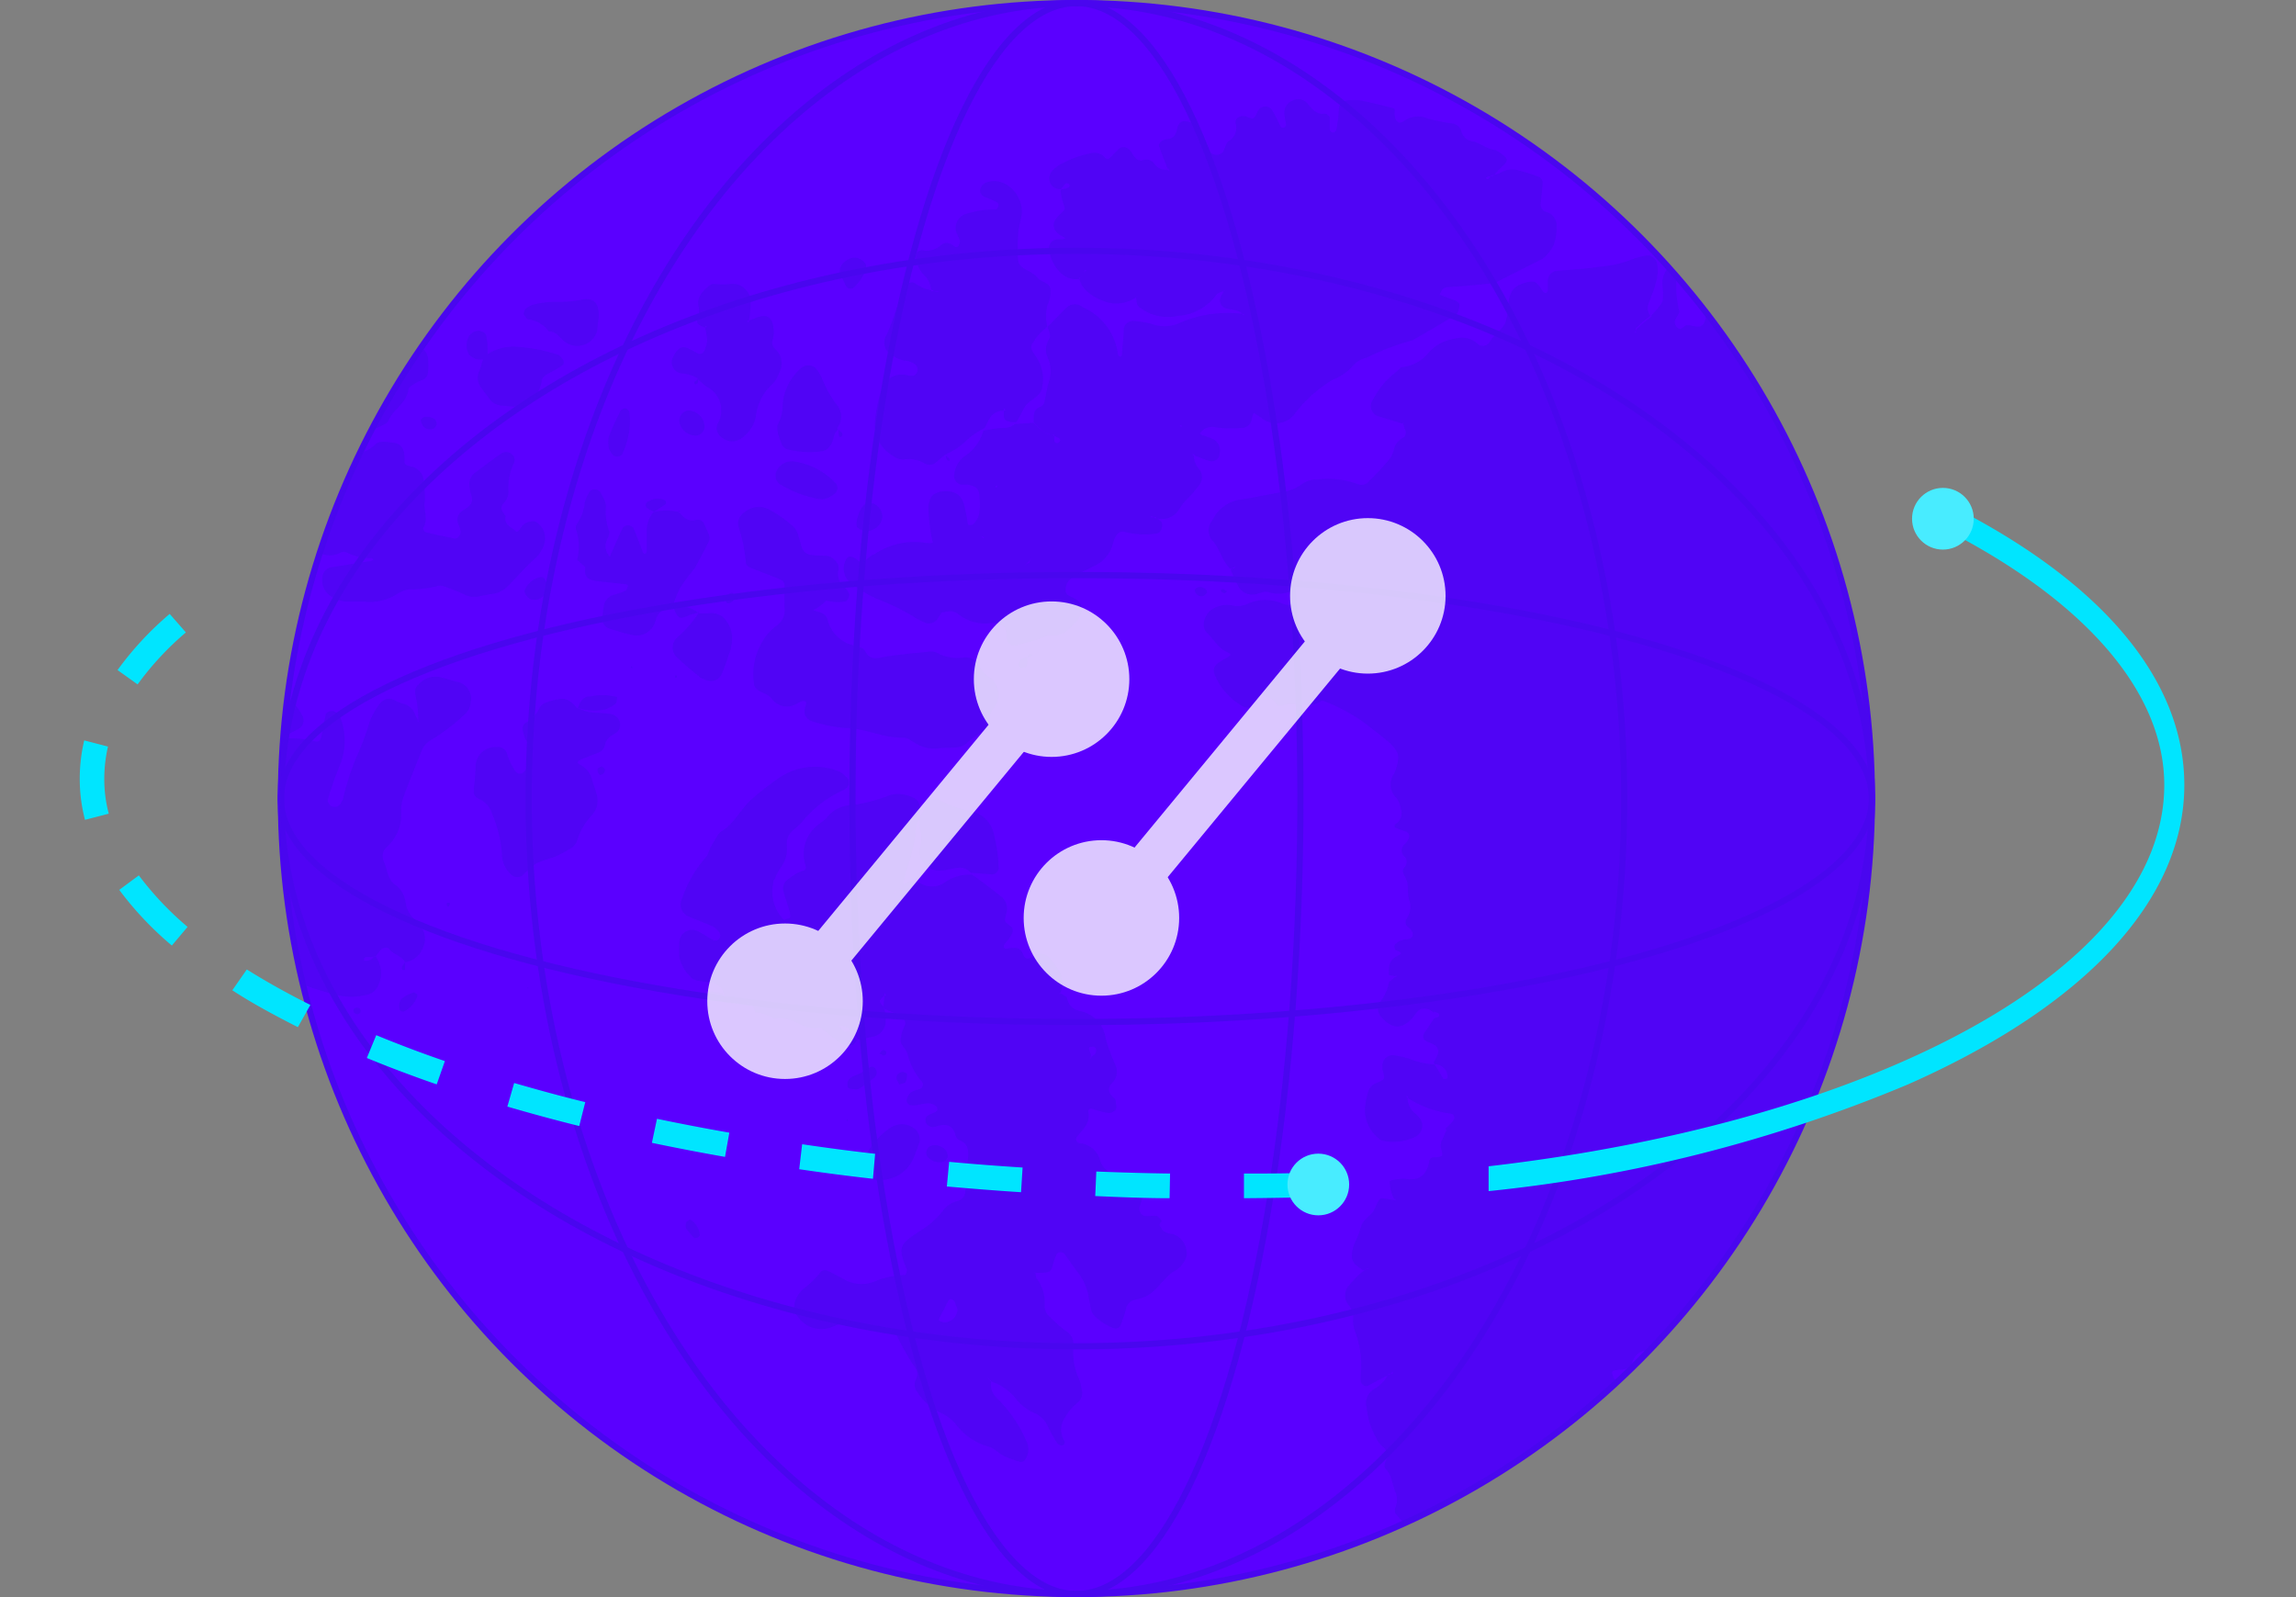 <svg xmlns="http://www.w3.org/2000/svg" viewBox="0 0 148.84 103.54"><rect x="0" y="0" width="148.84" height="103.54" fill="#808080" stroke="none"/><defs><clipPath id="clip-path"><circle cx="69.78" cy="51.77" r="51.57" fill="none"/></clipPath><style>.cls-3{fill:none;stroke:#4906ef;stroke-miterlimit:10;stroke-width:.4px}.cls-6{fill:#4906ef;fill-rule:evenodd}.cls-8{fill:#48ecff}.cls-9{opacity:.78}.cls-10{fill:#fff}</style></defs><g id="Layer_2" data-name="Layer 2"><g id="Layer_1-2" data-name="Layer 1"><circle cx="69.78" cy="51.77" r="51.57" fill="#5a00ff"/><circle class="cls-3" cx="69.78" cy="51.77" r="51.57"/><ellipse class="cls-3" cx="69.78" cy="51.77" rx="35.51" ry="51.57"/><ellipse class="cls-3" cx="69.78" cy="51.77" rx="14.52" ry="51.57"/><ellipse class="cls-3" cx="69.78" cy="51.77" rx="51.57" ry="35.51"/><ellipse class="cls-3" cx="69.78" cy="51.77" rx="51.57" ry="14.49"/><g opacity=".6" clip-path="url(#clip-path)"><path class="cls-6" d="M34.19 64v.07h.08s-.07-.07-.08-.07zm16 2.09h.06-.06zM131.56 75c.07-.06.06-.25.05-.37s-.09-.11-.14-.13c-.78-.26-1.66-.1-2.38-.57a1.89 1.89 0 00-1.76-.09.82.82 0 01-.4 0 .35.35 0 01-.13-.14c-.09-.14-.09-.29 0-.34.32-.13.65-.2 1-.33a.89.89 0 00.57-1c0-.4-.12-.8-.18-1.2 0-.14.27-.42.42-.38s.28.1.31.2a9 9 0 001 2.23 1.41 1.41 0 001.37.73 4.47 4.47 0 01.82 0c.73 0 .85-.06.88-.73s0-1.23.07-1.84-.57-1.1-.36-1.76c0-.13-.16-.34-.25-.52a4.49 4.49 0 00-1.6-1.83 6.28 6.28 0 01-.79-.66 1.07 1.07 0 01-.33-.49 11.1 11.1 0 01-.25-1.4.45.45 0 01.21-.32h.33a1.45 1.45 0 01.17.57 1.84 1.84 0 00.93 1.71c.4.25.69.66 1.19.77.19 0 .48 0 .49-.23a1.52 1.52 0 01.29-.94c-.12-.36.08-.62.25-.91a.6.6 0 00-.14-.74c-.45-.32-.92-.6-1.34-.94-.11-.09-.13-.29-.17-.47h-.07l-.06-.07a2.42 2.42 0 01-1.18-.52v-.13a.32.32 0 01.17-.09c.13 0 .31 0 .39.06a7.68 7.68 0 01.6.68h.11v.08c.16.08.33.15.48.24a1.16 1.16 0 001.35 0 3.23 3.23 0 011.52-.53.78.78 0 00.44-.38 3.52 3.52 0 00.24-.78.52.52 0 00-.33-.65 4.75 4.75 0 01-1.49-.66s-.06-.13 0-.19a.2.2 0 01.32-.13c.63.34 1.25.56 1.88 0 .12-.11.39-.07.6-.08a1 1 0 00.55-1.59 1.45 1.45 0 01-.59-1 .78.78 0 00-.34-.47c-.12-.1-.23-.17-.17-.33s.19-.17.35-.15a1.27 1.27 0 00.58 0 .74.74 0 00.4-.67c.06-.48.09-1 .11-1.43a1.07 1.07 0 00-.38-.92c-.42-.33-.11-.52.1-.76a.4.4 0 00-.09-.54c-.32-.24-.8-.13-1.05-.5l-.35-.07a.56.56 0 01-.41-.58.71.71 0 01.31-.6l.45.45v-.09l-.43-.44h-.06c.33-.34.66-.68 1-1a.81.81 0 01.77 0 1.08 1.08 0 01.18.11c.39.45.94.78.83 1.54a3.81 3.81 0 00.28 1.78h.15a1.83 1.83 0 00.12-.59 3 3 0 01.43-2.15 3.11 3.11 0 00.41-1.78.94.94 0 00-.57-.78c-.27-.07-.55-.06-.81-.15a1.73 1.73 0 01-.49-.34s-.08-.14-.06-.18.14-.23.23-.25c.79-.15.85-.24.53-.81a2.21 2.21 0 00-.63-.79 3.88 3.88 0 01-.55-.59s0-.12.05-.16.13-.11.17-.09c.58.27.9 0 1.07-.54a8.46 8.46 0 00.64-2.15 7.51 7.51 0 011.93-4.85c.35-.42.66-.87 1-1.31a.69.69 0 00.05-.58c-.1-.51-.09-.56.37-.63a1.82 1.82 0 001.27-.94.64.64 0 00-.22-.72 3 3 0 00-.58-.19c-.26-.05-.54-.06-.8-.09-.05 0-.12-.11-.11-.13s.13-.25.23-.3a1.23 1.23 0 011 .09 1.71 1.71 0 001.57-.15c.18-.1.37-.17.55-.28a.47.47 0 00.2-.53c0-.14-.07-.27-.08-.4s.12-.44.35-.41a1.29 1.29 0 001.29-.42 3.15 3.15 0 01.61-.54c1-.74 1.05-1.2.21-2.18-.08-.11-.17-.21-.26-.32a4 4 0 00-3.1-1.36 7.84 7.84 0 00-2 .42c-.1 0-.19.18-.25.3s-.11.4-.18.58-.34.34-.69.28a1.29 1.29 0 01-.71-.35.3.3 0 00-.5.08 4.91 4.91 0 01-2.92 2.1 5.52 5.52 0 00-1.82.77.19.19 0 010 .08l-.43.39-.43.4-.11.07.08-.09.41-.43.44-.38a1.09 1.09 0 01.13-.5 3.82 3.82 0 011.58-1.25 2.45 2.45 0 001.52-1.57c.07-.2.16-.38.24-.57.64-1.59-.14-1.93-1.37-1.81a.71.71 0 00-.2 0c-.11.07-.26.14-.3.25-.14.31-.22.65-.35 1a1 1 0 01-.95.65h-.21a4.55 4.55 0 00-2.2-.06s-.11-.09-.11-.14a.21.21 0 01.06-.18c.38-.14.78-.26 1.15-.41a1.19 1.19 0 00.66-.74.6.6 0 00-.31-.68l-1.4-.32a6.63 6.63 0 00-4.78.45c-.26.1-.5.24-.75.34s-.78.27-1.17.37c-.06 0-.18-.15-.25-.24s0-.14.06-.17a3.81 3.81 0 01.7-.4c.7-.28 1.44-.48 2.11-.8a5 5 0 013.79-.29 7 7 0 002.64.19c.82-.08 1.62-.26 2.44-.31a4.47 4.47 0 002.35-1.16.93.93 0 00.07-1.29c-.49-.38-1-.76-1.48-1.1a2.52 2.52 0 00-2.69-.38.77.77 0 01-.4 0 .19.19 0 01-.15-.11s0-.12.08-.14a5.55 5.55 0 00.56-.24 1 1 0 00.37-1.49c-.13-.22-.48-.44-.67-.37a5.05 5.05 0 01-3.8-.12 2.72 2.72 0 00-1.21-.11 8.34 8.34 0 00-1.41.26 4.56 4.56 0 01-2 .15 1.88 1.88 0 00-1.37.3 1.59 1.59 0 01-.59.12.25.25 0 01-.17-.1v-.15a2.14 2.14 0 01.71-.35 9.61 9.61 0 001.63-.13 13.07 13.07 0 013-.4 5.74 5.74 0 012.43.21 2.5 2.5 0 002.13-.44.39.39 0 00.08-.36 2.89 2.89 0 00-1.93-1.43c-1.46-.35-2.86-.9-4.29-1.35a16.57 16.57 0 00-2-.37c-.77-.15-1.47.3-2.22.22a3.79 3.79 0 00-1.25 1.33.43.43 0 01-.09.1v.06l.06-.05-.06.39.07.13-.12-.08v-.05a1.76 1.76 0 01-1.24-.51.2.2 0 00-.34.08.34.34 0 000 .19 4.18 4.18 0 00.16.58c.05.16 0 .29-.09.34a.58.58 0 01-.38.06 5.53 5.53 0 01-1.61-.85.92.92 0 00-1.14 0 1.82 1.82 0 01-1.12.44.38.38 0 00-.39.38c0 .48 0 .95-.08 1.43a.76.76 0 01-.39.66 6.13 6.13 0 00-.57.57.43.43 0 01-.36.08 3.17 3.17 0 00-1.33-.47c-.14 0-.44.21-.45.36a2.44 2.44 0 000 .6c.12.74.24 1.49.42 2.21a13.08 13.08 0 00.7 2.77c.08.18-.1.37-.34.36s-.69.06-.8-.42a1 1 0 00-.67-.71c-.13-.05 0-.1.1-.22.34-.29.38-.61.08-.81a1.63 1.63 0 01-.77-.88 16.46 16.46 0 00-.8-1.89 1.72 1.72 0 00-.86-.84.6.6 0 00-.86.25l-.15.38a6.23 6.23 0 00-.21 2.43 1.81 1.81 0 01-.2 1c-.2.33-.61.15-.94.11a.4.4 0 00-.19 0c-.12.06-.22.16-.34.22s-.31-.09-.38-.29c-.13-.39.38-.62.25-.93a6.64 6.64 0 01-.16-2 2.36 2.36 0 00-.18-.57c0-.06-.1-.14-.13-.13s-.28.05-.35.14a1.43 1.43 0 00-.24 1 4.15 4.15 0 010 1 3.27 3.27 0 01-.62.79l-.11.14v.07l-.46.35-.49.45s0 .06-.06.09a1.36 1.36 0 010 .2c-.09-.1 0-.15 0-.2v-.13l.49-.46.45-.35a.89.89 0 01-.14-.71c.15-.45.36-.89.48-1.35a2.73 2.73 0 00.08-1.42c-.06-.21-.4-.49-.61-.44a4 4 0 00-1 .26 7 7 0 01-2 .46c-.95.15-1.89.19-2.84.28a.65.65 0 00-.61.68v.61s-.07.12-.11.14a.21.21 0 01-.18-.07c-.17-.2-.29-.48-.51-.61s-.66 0-1 .14a1.11 1.11 0 00-.66.74q-.08.3-.12.6a4.12 4.12 0 01-.19 1.19 4.5 4.5 0 01-.8.9 4.15 4.15 0 00-.24.34.5.5 0 01-.72.09 1.49 1.49 0 00-1.49-.35 2.7 2.7 0 00-1.74.94 2.54 2.54 0 01-1.77.91 1.85 1.85 0 01-.38.36A5.3 5.3 0 0089 25.92a.69.69 0 00.4 1.08l1.51.46.07-.08v.12a2.3 2.3 0 00.1.35.4.4 0 01-.13.53 1.14 1.14 0 00-.59.77 1.67 1.67 0 01-.37.71c-.39.47-.81.91-1.25 1.35a.62.62 0 01-.74.17 5.53 5.53 0 00-2.61-.29 1.65 1.65 0 00-1 .3 2.83 2.83 0 01-1.31.52c-.94.15-1.87.37-2.81.5a2.39 2.39 0 00-1.68 1.33 1 1 0 000 1.3c.5.53.62 1.31 1.15 1.82a.22.22 0 01.14 0l.18-.14c0 .14-.09.14-.18.14l-.1.07a11.21 11.21 0 00.49 1.07 1 1 0 001 .54c.33 0 .63-.28 1-.14a2.08 2.08 0 001.21 0 .58.58 0 01.37.13.45.45 0 01.17.33.42.42 0 01-.22.31 1 1 0 01-.59 0 2.72 2.72 0 00-2.38 0 1.56 1.56 0 01-1 .07 1.83 1.83 0 00-1.19.22c-.55.3-.82 1.17-.4 1.56s.72 1 1.32 1.26c.27.12.25.18 0 .35a4.73 4.73 0 00-.69.43.61.61 0 00-.18.54 4.18 4.18 0 001.64 2.05c.52.35.75.3 1.11-.28.22-.36.25-.36.62-.22a1.12 1.12 0 01.66.44.42.42 0 00.34.16c.83-.38 1.77.28 2.57-.3a.27.27 0 01.2 0 12.19 12.19 0 012.35 1.22c.61.44 1.2.91 1.78 1.38a2.9 2.9 0 01.55.61.87.87 0 01.12.57 2.5 2.5 0 01-.3 1 1.18 1.18 0 00.19 1.49 1.82 1.82 0 01.3.75.81.81 0 01-.29.91c-.16.11-.19.23 0 .31a5.49 5.49 0 00.57.2.34.34 0 01.22.48 2 2 0 01-.23.34.53.53 0 000 .86.47.47 0 01.09.38c0 .19-.26.37-.24.54s.24.48.29.73c.08.4 0 .83.15 1.22a1.36 1.36 0 01-.22 1.16.43.43 0 000 .36c.06.12.21.18.29.29.26.34.16.6-.27.65a1.08 1.08 0 00-.72.31c-.12.12-.07.24 0 .36s.68.13.1.42-.52.74-.53 1.22l.41.08.08-.07v.11h-.08l-.41.35v.06a2.91 2.91 0 01-.6 1.26.78.78 0 00.1.92c.69.79 1.34.83 2 .1.13-.14.24-.32.37-.46a.66.66 0 01.74-.11 1.21 1.21 0 01.28.18H93l-.06-.06c.12.06.32.09.34.17.06.24-.19.21-.32.29l-.63.94a.34.34 0 00.1.51c.17.1.36.15.53.25a.5.5 0 01.22.68 5.21 5.21 0 01-.24.47L93 69a.82.82 0 01.84.79s0 .13-.1.15-.15 0-.17 0L93 69h-.08a4.93 4.93 0 01-1.56-.36 6.64 6.64 0 00-1-.23.67.67 0 00-.74.74v.19c0 .06.16.44.09.58s-.32.22-.5.3a.84.84 0 00-.52.58 4.51 4.51 0 00-.21 1.19 2.39 2.39 0 001 1.89.41.41 0 00.19.08 3.27 3.27 0 002.15-.3.82.82 0 00.29-1.06 1.72 1.72 0 00-.41-.44 1.34 1.34 0 01-.45-1h-.06v-.14l.08.09v.08a6.69 6.69 0 002.74 1 .28.28 0 01.21.45c-.15.18-.33.35-.5.52v.08h.06c-.11.24-.21.5-.33.74a.78.78 0 000 .58c.1.39.08.4-.3.46-.21 0-.46 0-.5.27-.17.88-.61 1.29-1.56 1.13a2.92 2.92 0 00-1 .14 2.58 2.58 0 00.28 1.16h.07l.05.08h-.1l-.52-.08c-.41-.06-.41-.06-.6.3a3.26 3.26 0 01-.26.53c-.25.31-.63.55-.76.9a5.53 5.53 0 01-.41 1.09 1.83 1.83 0 00-.19.78.75.75 0 00.27.71c.14.12.29.22.43.32h.15a.8.8 0 01.13-.13h.13l-.26.09-.11.11h-.05a9.62 9.62 0 00-.84.85 1 1 0 00-.1 1.31 1.23 1.23 0 01.32.92 1.7 1.7 0 00.12.8 6.21 6.21 0 01.37 2.8 2.93 2.93 0 000 .41c0 .2.25.4.42.35l1.37-.72v-.07h.14l.16-.14c0 .17-.08.15-.16.14l-.1.08h-.08a2.19 2.19 0 01-.9.91 1.06 1.06 0 00-.46 1.21 4.64 4.64 0 00.65 2v.05a2.13 2.13 0 00.37.47.65.65 0 01.23.88c-.08.19-.17.42 0 .58.4.42.4 1 .61 1.48a1.28 1.28 0 010 1 .55.55 0 000 .38c.25.32.53.61.8.91a.92.92 0 01.89 1.1.46.46 0 00.33.13 11.9 11.9 0 001.19-.23c.2-.05.39-.14.58-.2.39-.1.74 0 .77.39a1.76 1.76 0 00.64 1.42c.15.12.18.37.32.51s.34.34.48.32c.5-.07.91.24 1.39.26a1.07 1.07 0 00.84-.47c.45-.75.44-1.67.93-2.4a2.86 2.86 0 01.73-1.65 2.77 2.77 0 00.6-1.27 11.48 11.48 0 01.31-1.15v-.08l-.25-.1s-.1-.09-.09-.12.15-.16.23 0a1.89 1.89 0 01.11.25h.09a1.58 1.58 0 00.84-.79 3.7 3.7 0 011.32-1.76 1.65 1.65 0 00.52-2c-.14-.34 0-.5.27-.66s.24-.14.35-.22a.54.54 0 00.17-.55 3.14 3.14 0 00-.18-.37c-.22-.49-.22-.52.35-.58.38 0 .7-.14.82-.48.2-.52.53-.82 1.07-.73.76.12 1.47-.37 2.23-.14.24.06.37-.12.53-.24s.31-.34.48-.35a4.32 4.32 0 002.76-1.18c.08-.08.26-.06.39-.11a2.38 2.38 0 001.41-1.11c.38-.85 1.16-1.35 1.6-2.11s1.48-1 2-1.74c.45-.24.94 0 1.4-.09a7.75 7.75 0 00.77-.26 1.4 1.4 0 01.58-.12 1.69 1.69 0 001.19-.14 7.21 7.21 0 012.14-.67 7.2 7.2 0 003.38-1.38c1.15-1.1 2.54-1.95 3.82-2.95zm9.29-41.37s.11 0 .16-.05a.52.52 0 01.16.12c.07.14 0 .22-.19.2a.2.2 0 01-.15-.1.21.21 0 01.02-.21zm-1.47.6a.7.7 0 01.29-.21s.12.06.17.1.15.24 0 .35a2.26 2.26 0 01-.31.23c-.14-.02-.27-.28-.15-.51zm-30.77 52.29l-.13-.1a.37.37 0 01.16-.07s.08.06.13.09zm10.58-70.15s-.11-.2.06-.05l.16.15a.74.74 0 00-.22-.1zm.68.76c-.17-.06-.16-.18-.16-.31a.41.41 0 00-.12-.19l.16.15v.08a1.12 1.12 0 01.2.17l-.08.1zm5.34 54.74v-.12h.1zm.64-3.37l-.08-.07h.11v.13zM65.81 27.45h.07-.06a.1.1 0 010 .05zm2.09-6.22h-.06z"/><path class="cls-6" d="M68 22a1.23 1.23 0 00-.09 1.16 2.16 2.16 0 01.09 1.56c-.14.45-.19.93-.31 1.39a.46.46 0 01-.26.27c-.5.19-.41.61-.42 1l.48.48.14.12.5.21a.74.74 0 00.21 0 .22.22 0 010 .08 1.36 1.36 0 01.3.13.17.17 0 01.09.14.22.22 0 01-.1.15.17.17 0 01-.28-.12 1.51 1.51 0 010-.3l-.15-.07a1 1 0 01-.5-.21l-.19-.08-.51-.5-1.21.08a1.12 1.12 0 01-.66.25c-.46 0-.92.11-1.38.17a2.91 2.91 0 01-1.25 1.69 1.72 1.72 0 00-.65 1.21.6.6 0 00.43.61h.4c.63.08.82.29.82.88a4.17 4.17 0 010 .79 1.3 1.3 0 01-.41.89.3.3 0 01-.18.06c-.06 0-.16 0-.17-.06a11 11 0 00-.28-1.39A1.15 1.15 0 0062 32a1.54 1.54 0 00-1.37 0 .63.63 0 00-.29.27 1.67 1.67 0 00-.16.58 12.38 12.38 0 00.29 2.34h.05a1.73 1.73 0 01-.55 0 4.63 4.63 0 00-3.3.75c-.06 0-.13.05-.19.09s-.32.25-.47.39-.33-.05-.47-.15c-.32-.24-.58-.25-.69 0a1.2 1.2 0 00.1 1.33 7.14 7.14 0 002.06 1.29 13.69 13.69 0 012.36 1.18 5.68 5.68 0 00.55.28.68.68 0 00.89-.29 3.06 3.06 0 01.21-.29l-.05-.06h.1c.32-.06.63-.18 1 .06a2.78 2.78 0 002.26.61 1.23 1.23 0 01.4.08c.36.07.5.26.54.71v.21a.49.49 0 00.54.46c.46-.11.92-.24 1.37-.36s.59-.33 1-.29c.79.08 1.2-.5 1.68-1a.64.64 0 00.1-.18c.32-.58.18-1-.45-1.29-.18-.09-.38-.13-.42-.37a.89.89 0 01.24-.75 2 2 0 01.49-.35c.41-.22.85-.42 1.27-.64a2.12 2.12 0 001-1.19l.12-.39a1.08 1.08 0 01.08-.19c.14-.29.37-.46.65-.35a5 5 0 002 .1c.3 0 .48-.42.35-.77L75 33.6h-.1s-.06 0-.09-.07h-.24c.12-.13.18 0 .24 0h.14v.06a1.3 1.3 0 001.5-.59 3.5 3.5 0 01.62-.76 6.6 6.6 0 00.64-.76.83.83 0 000-1.1 1.22 1.22 0 01-.31-.84l-.12-.08h.16v.07c.3.11.6.24.91.34a.52.52 0 00.71-.48.8.8 0 00-.36-.88 4 4 0 00-.75-.29l-.18-.11a1.48 1.48 0 01.28-.28 1.09 1.09 0 01.56-.16 6.61 6.61 0 001.83.07.67.67 0 00.71-.58c0-.13.08-.26.12-.39l.3.18.33.24a1.5 1.5 0 002.1-.46 8.9 8.9 0 012.39-2.11 3.44 3.44 0 001.32-.91 1.53 1.53 0 01.86-.51 16.36 16.36 0 013-1.14c.93-.54 1.88-1.08 2.8-1.65.14-.09.19-.34.24-.53s-.08-.35-.52-.49c-.25-.08-.5-.18-.74-.28l-.06.1.06-.15c.1-.22.16-.43.52-.45 1-.05 2-.16 3-.25l2.9-1.47a1.36 1.36 0 00.35-.21 2.85 2.85 0 00.6-.8 3.66 3.66 0 00.19-1.19.93.93 0 00-.64-.94.51.51 0 01-.4-.59 13.3 13.3 0 00.13-1.36.42.42 0 00-.21-.32 10.59 10.59 0 00-1.35-.43 1.47 1.47 0 00-1.16.14 1.26 1.26 0 01-.44.14l-.08.09h-.12l-.17.19s-.09 0-.14-.05.19-.14.31-.14l.06-.07h.14c.2-.21.4-.44.62-.64s.34-.38 0-.64l-.33-.24c-.06 0-.12-.1-.18-.1-.55-.05-1-.47-1.49-.57a.84.84 0 01-.72-.62.71.71 0 00-.64-.54 11.65 11.65 0 01-1.58-.33 1.54 1.54 0 00-1.52.19c-.34.22-.57 0-.6-.49 0-.14.06-.32-.07-.35-.72-.19-1.45-.37-2.19-.52a3.66 3.66 0 00-.81 0 .66.66 0 00-.54.53c0 .48-.1 1-.16 1.42 0 0-.08.1-.13.12a.22.22 0 01-.3-.17v-.81c0-.04-.22-.24-.31-.22-.59.08-.84-.33-1.16-.69a.77.77 0 00-.94-.16.83.83 0 00-.53.8c0 .27.09.54.11.8 0 0-.07.13-.12.15s-.17 0-.19 0c-.19-.35-.35-.73-.56-1.07a.54.54 0 00-1 .1c-.23.42-.23.43-.53.33l-.19-.08c-.4-.1-.76.12-.67.47a1 1 0 01-.46 1.13c-.19.14-.23.48-.37.71a.58.58 0 01-.89-.06 15.48 15.48 0 00-.79-1.64c-.12-.18-.47-.24-.73-.3s-.51.15-.56.48-.21.63-.61.68a.72.72 0 00-.39.12c-.09.07-.21.24-.18.32.17.5.38 1 .57 1.48h.07v.16l-.1-.1a.88.88 0 01-.82-.35.61.61 0 00-.71-.28.47.47 0 01-.54-.13c-.13-.15-.22-.34-.35-.5s-.47-.31-.7-.1-.38.38-.57.57-.24.1-.36 0a.91.91 0 00-.93-.27 6.81 6.81 0 00-2.09.8 2.49 2.49 0 00-.45.41.72.72 0 00.17 1 1 1 0 00.35.11h.11c.09-.12.19-.25.29-.36a.17.17 0 01.17 0 .14.14 0 010 .27 1.5 1.5 0 01-.43.1l-.06.07a4.6 4.6 0 00.14.74c.16.48.18.47 0 .65a4.26 4.26 0 00-.42.43c-.31.4-.17.85.33 1.12l.28.16a.67.67 0 01-.18.07h-.4a.6.6 0 00-.48.75 2.55 2.55 0 00.72 1.41 1.4 1.4 0 001.25.41v-.05s.08-.05.13-.07-.12.04-.18.04a2.16 2.16 0 00.31.67 3.19 3.19 0 001.91 1 2.4 2.4 0 001.48-.38.64.64 0 000-.07c.06 0 .15-.08 0 .05.06.23 0 .5.24.66a3 3 0 002.47.55 3.34 3.34 0 002.41-1.25.8.8 0 01.59-.35v-.07l.05.05h-.08c0 .09-.08.19-.13.28s-.06.11-.08.17a.53.53 0 00.26.64c.38.17.86.07 1.18.41h.09v.1l-.08-.06v-.05a7.8 7.8 0 00-4.1.59 2.38 2.38 0 01-1.8.06 8 8 0 00-1.21-.2.67.67 0 00-.6.46c0 .54-.08 1.08-.11 1.63 0 .18-.08.27-.18.21a.25.25 0 01-.1-.16 3.82 3.82 0 00-2.22-3l-.17-.11a.79.79 0 00-.94.12c-.42.41-.82.83-1.22 1.25.09.27.25.53.09.8zm-4.3 12.87l-.08-.11.13.06.06.07zm.94-3.31l-.1.05v-.09l.1-.06zm2.15 4.74l-.06.17-.15.08-.15.09.26-.22.1-.12.06-.18a.58.58 0 01-.05.16zm25.33-16.55a.83.83 0 01.15 0v.09h-.15s-.02-.09 0-.09zm-21.73-2.19a1.48 1.48 0 00-.13.08 1.48 1.48 0 00.08-.13h.09zm6.21 10v.12l-.14-.09zM50.78 66c.8.09 1.43.81 2.31.63.06 0 .13 0 .19.08l.33.23a9.78 9.78 0 001 .75.76.76 0 00.57.08c.15 0 .26-.2.38-.33l-.41-.5v-.05c-.3 0-.57 0-.68-.34h-.08l-.08-.09h.13v.05a.66.66 0 01.68.34h.07l.41.5v.05c.31-.06.64-.11 1-.19a1.05 1.05 0 00.81-1.16 5.35 5.35 0 00-.08-.7h-.06v-.09c-.32-.34-.32-.37.06-.72v-.05c0-.14 0-.16.09 0s-.06 0-.09.09l-.06.72v.07c.41.18.83.35 1.23.55.09 0 .13.21.17.33s0 .13 0 .2a2.58 2.58 0 00-.29 1c0 .3.37.56.45.87a4.2 4.2 0 00.92 1.79.3.3 0 01-.13.49 2.41 2.41 0 00-.57.22 1 1 0 00-.28.5.36.36 0 00.19.31c.54.14 1.07-.28 1.61 0a.61.61 0 01.15.13.22.22 0 01-.08.33 5.36 5.36 0 00-.54.26.42.42 0 000 .55.58.58 0 00.35.17 1.46 1.46 0 00.39-.09c.54-.14.94 0 1.09.58a.53.53 0 00.22.33c.66.26.66.75.58 1.34s-.09 1.37-.15 2a.65.65 0 01-.46.62 1.66 1.66 0 00-1 .65 5.4 5.4 0 01-1.53 1.33c-1.11.78-1.5.87-.79 2.49 0 .08-.08.34-.13.34a5.32 5.32 0 00-2 .43 2.25 2.25 0 01-2-.18c-.36-.19-.72-.39-1.09-.55a.41.41 0 00-.36.08 6 6 0 01-1.17 1.14 2 2 0 00-.46.66 1.09 1.09 0 00.15 1.15A1.85 1.85 0 0054 86a3.69 3.69 0 01.78-.24.64.64 0 01.39 0c.69.41 1.45.16 2.17.29a1.05 1.05 0 01.8.55 19.17 19.17 0 001 1.79c.27.36.45.63.22 1.07a.75.75 0 00.1.78 3.77 3.77 0 001.47 1.33 2.74 2.74 0 011.11.86 3.91 3.91 0 002 1.34c.38.09.68.43 1 .6a6.35 6.35 0 001.13.41.38.38 0 00.31-.19 1.18 1.18 0 00.06-1.15 8.62 8.62 0 00-1.94-2.82 1.24 1.24 0 01-.36-1v-.11l-.24-.16h.1a.17.17 0 010 .05l.08.06v.07a3.54 3.54 0 011.63 1.09 3.08 3.08 0 001.28 1 1.64 1.64 0 01.84.86c.18.36.38.72.59 1.06a.42.42 0 00.33.17.21.21 0 00.13-.33 1.34 1.34 0 01.09-1.52 3 3 0 01.78-.92.83.83 0 00.26-.92 3.64 3.64 0 00-.15-.59 4.24 4.24 0 01-.37-2.19 1.05 1.05 0 00-.56-1 10.38 10.38 0 01-1.03-.92.89.89 0 01-.28-.73 2.48 2.48 0 00-.51-1.69c-.07-.08-.06-.22-.08-.35l-.13-.09.11.05a2.23 2.23 0 00.36 0c.59 0 .67-.06.82-.65a5.37 5.37 0 01.21-.56.33.33 0 01.51 0c.28.38.55.78.84 1.16a3.55 3.55 0 01.73 1.66c.05.27.09.54.16.8a.78.78 0 00.19.36 3.3 3.3 0 001.36.85.36.36 0 00.33-.17 9.5 9.5 0 00.38-1.11.71.71 0 01.51-.57 5.69 5.69 0 00.59-.16c.94-.34 1.3-1.36 2.18-1.8a1.83 1.83 0 00.61-.79.83.83 0 00.01-.53 1.26 1.26 0 00-.9-1 1 1 0 01-.71-.33v-.07c-.17-.13-.15-.27 0-.4v-.09c-.1-.09-.17-.22-.28-.27a1.07 1.07 0 00-.4 0 2.67 2.67 0 01-.4 0 .5.5 0 01-.33-.63c.22-.63.23-.69-.14-.91s-.68-.41-.64-.89c-.38-.14-.77-.25-1.13-.41a1.2 1.2 0 01-.65-.76A1.49 1.49 0 0070 74.12a.28.28 0 01-.14-.49c.4-.46.84-.88.69-1.59 0-.14.11-.2.27-.15a5.92 5.92 0 001 .26.62.62 0 00.51-.21c.08-.14 0-.38 0-.58a.32.32 0 00-.11-.17c-.35-.31-.48-.64-.11-1a1 1 0 00.2-1.13 13.52 13.52 0 01-.63-1.71A2.1 2.1 0 0070 65.54a1 1 0 01-.82-.79c0-.14-.26-.23-.42-.35l-.1.09.07-.12a1.54 1.54 0 00-.05-1.37 4.66 4.66 0 00-.59-.83A.77.77 0 0067 62c-.39.22-.54.2-.67-.12-.21-.55-.59-.44-1-.39a.31.31 0 01-.19 0c-.13-.1-.08-.18 0-.32a2.77 2.77 0 00.47-.65.46.46 0 000-.38c-.12-.15-.34-.24-.44-.4s.11-.5.11-.76a1 1 0 00-.42-.89c-.63-.5-1.28-1-1.93-1.44l.06.06a2.68 2.68 0 00-1.74.5 1.45 1.45 0 01-1.56.07 1 1 0 00-1.2.14.3.3 0 000 .1.72.72 0 00-.24.14l.19-.2h.07c.08-.35.16-.71.25-1.06a11.3 11.3 0 00.62-2.69 1.09 1.09 0 01.28-.67v-.39c0-.8-.3-.93-.94-1.11a2 2 0 00-1 0 10.79 10.79 0 01-2.37.64 2.23 2.23 0 00-1.77.84c-.22.26-.55.41-.78.66a2.36 2.36 0 00-.61 2.32c.06.2.13.4-.15.45a2.86 2.86 0 00-.88.51.72.72 0 00-.36.86c.11.4.25.78.36 1.17a1.4 1.4 0 01.07.4.16.16 0 01-.09.16c-.11 0-.29.11-.34.07a2.61 2.61 0 01-.66-2.43c0-.07 0-.13.08-.19a3.57 3.57 0 01.37-.73 2 2 0 00.41-1.5 1.13 1.13 0 01.38-.91c.2-.19.42-.36.6-.56a7.33 7.33 0 012.74-2.1.61.61 0 00.28-.29.47.47 0 000-.37 1.75 1.75 0 00-.6-.52 4.11 4.11 0 00-3.91.42 17.49 17.49 0 00-1.62 1.25c-.81.63-1.2 1.67-2.11 2.21a1 1 0 00-.27.31c-.14.23-.28.46-.41.7s-.19.56-.37.72a7.76 7.76 0 00-1.5 2.65.83.83 0 00.5 1.16c.5.22 1 .4 1.52.63a1.21 1.21 0 01.42.42.33.33 0 01-.37.48c-.36-.19-.7-.43-1.06-.61a.83.83 0 00-1.18.71 7 7 0 000 1 2.5 2.5 0 00.7 1.23c.24.31.6.28.93.34s.41 0 .6.09a.9.9 0 01.65.69 1.3 1.3 0 001.28.6c.46-.08.68.19.75.61a2.33 2.33 0 011.22.4 2.49 2.49 0 01.61-.03zm10.47 19.73a.72.72 0 01-.36-.11.18.18 0 010-.16c.18-.36.38-.71.55-1.07.08-.16.17-.22.31-.13s.12.08.14.14.14.37.18.49a.87.87 0 01-.82.84zm9.54-17.86a.2.2 0 01.27.2.38.38 0 01-.29.4v.07l-.12.1.07-.15c0-.16-.09-.32-.12-.49s.14-.12.19-.13zM58 57.82l.18-.19a.5.5 0 00-.13.25s-.17.12-.05-.06zm-7.48 2.66l.15.07-.16.06zM15.24 43.07zm0 0a1.74 1.74 0 01-.88.32l-1.19.09a1 1 0 01-.21.25 20.66 20.66 0 01-2.8 1.27c-.45.19-.86.42-.92 1 0 .23-.23.32-.4.42a9.68 9.68 0 00-.88.52c-.37.3-.81.61-.83 1.11a2.78 2.78 0 00.31.95 1.46 1.46 0 01.07.19.67.67 0 00.58.5c.61.08 1.22.12 1.83.19.05 0 .11.09.12.15a.21.21 0 01-.21.26l-2 .17a1.92 1.92 0 00-1.14.4.93.93 0 00-.3.51 3.71 3.71 0 00.05.81c0 .73.14 1 1.1 1.18a12.9 12.9 0 003.42.53 1.05 1.05 0 01.59.13 5.58 5.58 0 012 2c.08.15.1.26 0 .34a.3.3 0 01-.19 0 9.13 9.13 0 01-2.91-.91A3.53 3.53 0 009.27 55a27.43 27.43 0 00-2.87 0 1 1 0 00-.9.73 3.4 3.4 0 00-.2 1.61 2 2 0 001.52 2c.45.15.92.24 1.35.43a.56.56 0 01.24.5 6.88 6.88 0 01-.42.92 1.12 1.12 0 00-.13.58 6.65 6.65 0 00.28 1.19.44.44 0 00.29.24 3.15 3.15 0 00.57 0 12.33 12.33 0 012.85.23 1.93 1.93 0 001.58-.16l.91-.45a2.1 2.1 0 011.38-.27 1.94 1.94 0 001.54-.4 5.66 5.66 0 01.71-.41.25.25 0 01.35.12 1.51 1.51 0 01.09.18c.1.38.41.53.71.68s.24.77.55 1.05c.05 0 .1.11.16.13a19.81 19.81 0 001.95.59 4 4 0 002 0 1 1 0 00.75-.63 1.82 1.82 0 00-.19-1.86h-.1a.53.53 0 01-.41.28h-.19c-.04 0-.11-.21.1-.23h.5l.05-.07.05.06a3.34 3.34 0 01.36-.48c.16-.14.41-.21.55 0 .29.34.81.41 1 .82a1.47 1.47 0 001.19-1 1.24 1.24 0 00-.08-1.18 4.46 4.46 0 00-.52-.63 1.77 1.77 0 01-.55-1.07 1.66 1.66 0 00-.71-1.17c-.45-.34-.49-1-.69-1.46a.8.8 0 01.16-.94 2.8 2.8 0 00.95-2.3 2.88 2.88 0 01.17-1c.36-1 .75-1.9 1.12-2.86a1.44 1.44 0 01.61-.77 12.85 12.85 0 002.28-1.74 1.1 1.1 0 00.33-.73 1.11 1.11 0 00-.94-1.34c-.39-.11-.78-.24-1.18-.32a1.5 1.5 0 00-1.28.53c-.29.26-.2.58-.12.93a8.08 8.08 0 01.13 1.31.3.3 0 000 .08l.06.09-.1-.06v-.11a1.56 1.56 0 01-.16-.28 1.07 1.07 0 00-.68-.71 2.86 2.86 0 01-.58-.21c-.59-.34-.93 0-1.18.37a5.23 5.23 0 00-.49.9 18.87 18.87 0 01-.93 2.48 18 18 0 00-.81 2.52c0 .06 0 .12-.07.19l-.09.18a.43.43 0 01-.51.22c-.17 0-.37-.32-.33-.46a22.33 22.33 0 01.75-2.15 4.23 4.23 0 00.13-3 1.45 1.45 0 00-.34-.49c-.17-.19-.63-.1-.68.14-.1.46-.18.93-.27 1.39-.05.25-.2.4-.41.33a6.55 6.55 0 00-1.82-.19c-.2 0-.28 0-.21-.12s.12 0 .18-.09c.29-.16.6-.3.88-.48a.64.64 0 00.16-.74 4 4 0 00-1-1.27.87.87 0 00-1.28-.11 6.11 6.11 0 00-.58.56.63.63 0 01-.56.16c-.21 0-.19-.11.07-.48s.63-.89.92-1.35a.9.9 0 00-.3-1.08c-.11-.08-.24-.13-.36-.2l.07-.06h-.06a.09.09 0 000 .05c-.41.34-.88.34-1.3.41z"/><path class="cls-6" d="M57.84 29.52a1.13 1.13 0 00.74.27 2 2 0 011.37.26.62.62 0 00.74-.09l.63-.52a.18.18 0 01.07.05v-.08a4.23 4.23 0 001.29-.88 4.66 4.66 0 011.14-.77l.31-.6a1 1 0 01.94-.53c0-.17 0-.19.11-.06l-.11.09c0 .56 0 .61.5.7h.3c.33-.39.42-.95.83-1.28s.83-.51.87-1.05a2.53 2.53 0 00-.43-1.94 2 2 0 01-.22-.34.47.47 0 01.06-.56 3.4 3.4 0 01.91-1 3.17 3.17 0 010-1.37 2.35 2.35 0 00.21-1c0-.51-.6-.5-.84-.81s-.67-.45-1-.69a.72.72 0 01-.26-.42 11.11 11.11 0 010-1.63c0-.47.17-.94.24-1.41a2.08 2.08 0 00-.83-1.78 1.53 1.53 0 00-1.34-.29.65.65 0 00-.53.54c0 .19.08.35.34.46a6.66 6.66 0 01.73.31.22.22 0 01.06.35c0 .06-.09.14-.13.14-.34 0-.68 0-1 .06a8.4 8.4 0 00-1 .24 1 1 0 00-.59 1c.06.26.21.5.28.76 0 .1-.07.24-.13.35a.21.21 0 01-.19 0c-.29-.22-.59-.38-.92-.1a1.35 1.35 0 01-1.13.33c-.46-.07-.54.34-.46.68a2.07 2.07 0 00.47.89 1.48 1.48 0 01.49 1h.06a.26.26 0 01.13.08h.31c-.13.09-.22 0-.31 0h-.18v-.06a2.64 2.64 0 01-1.06-.46.42.42 0 00-.54.12c-.61 1.07-.82 2.3-1.38 3.39a.88.88 0 00.34 1.08 2.07 2.07 0 001.11.46 1.13 1.13 0 01.54.26.47.47 0 01.1.37.45.45 0 01-.22.3.88.88 0 01-.39 0 1.38 1.38 0 00-1.75 1 9.09 9.09 0 00-.4 2 2.3 2.3 0 001.12 2.18zm5.92-1.71v.06-.08zM.82 46.66v1.64a.5.5 0 00.4.39A4.44 4.44 0 003.31 48l.1-.06-.09.06a1 1 0 00.8.46 1.53 1.53 0 00.95-.29 3.85 3.85 0 00.55-.59c.25-.32.44-.69.71-1a1.94 1.94 0 011.49-.88 1.79 1.79 0 00.88-.46c.31-.26.55-.6.86-.86a1.43 1.43 0 01.7-.36 13.58 13.58 0 002.16-.52 5.14 5.14 0 01.8-.11h-.07a1.89 1.89 0 011.2-.39h.91a1.69 1.69 0 011.22-.42 17.32 17.32 0 000-3.22 2.15 2.15 0 00-.8-1.36 1.21 1.21 0 00-.95-.29 2.05 2.05 0 01-1.49-.57 3.35 3.35 0 01-.77-.67 1.71 1.71 0 00-1.92-.81 14.25 14.25 0 01-1.85 0 5.7 5.7 0 00-1 .13.73.73 0 00-.56.55 6.93 6.93 0 00-.19 1.21 1.31 1.31 0 01-.57 1c-.64.5-1.25 1-1.89 1.56a1.26 1.26 0 00-.6 1 .48.48 0 01-.21.33 28 28 0 00-3 2.4c-.22.16-.51.31-.6.53-.17.37.26.57.41.85a2.66 2.66 0 01.33 1.44zM64 43.81a1.49 1.49 0 01-.5-.61 1 1 0 00-1-.58 2.81 2.81 0 01-1.79-.31 1 1 0 00-.59-.05c-.89.09-1.77.16-2.64.3-.55.09-1.06.32-1.41-.36-.12-.25-.45-.26-.71-.35a2.27 2.27 0 01-1.69-1.6c-.09-.41-.37-.53-.71-.61s-.21-.1 0-.22a3.35 3.35 0 00.59-.48h-.07.12a2.9 2.9 0 001.21.05c.14-.05.3-.38.22-.51a1.17 1.17 0 00-.22-.34 1.16 1.16 0 01-.45-1.24c.07-.37-.38-.82-.74-.86s-.68 0-1-.06a.71.71 0 01-.63-.45c-.09-.26-.14-.53-.24-.79a1.24 1.24 0 00-.26-.54A7.77 7.77 0 0049.8 33a1.44 1.44 0 00-1.54.21.89.89 0 00-.4.89 9.78 9.78 0 01.49 2.38c0 .11.14.25.24.3l1.71.67c.53.21.57.26.56.7s0 .82 0 1.22a1.25 1.25 0 01-.57 1.23 3.38 3.38 0 00-.82.91 4.15 4.15 0 00-.6 2.74c0 .65.86.6 1.16 1.06a.67.67 0 00.14.15 1.21 1.21 0 001.52.14 1.34 1.34 0 01.37-.16c.16 0 .23.06.19.23a1.44 1.44 0 00-.09.6.75.75 0 00.59.52 8.78 8.78 0 002 .4c1.32 0 2.51.68 3.83.63.24 0 .49.21.73.34a2.31 2.31 0 001.56.35c.41-.06.82 0 1.23-.08a1 1 0 00.55-.23 4.51 4.51 0 011.16-.82.59.59 0 00.33-.68 1.11 1.11 0 01.23-.74 1.4 1.4 0 00-.37-2.15zM29.42 34.9c-.6-.12-1.21-.24-1.8-.39-.09 0-.22-.24-.19-.28.37-.59 0-1.21.11-1.74 0-.53 0-1-.1-1.48a1 1 0 00-.83-.78c-.4-.09-.39-.13-.39-.53 0-.63-.23-.94-.74-1s-.89-.15-1.18.14c-.52.5-1.23.58-1.77 1a3.45 3.45 0 00-.54.6c.08.52-.25.67-.65.85a2.62 2.62 0 00-.76.66.24.24 0 000 .37c.22.16.46.29.69.43s.18.21.08.29a.23.23 0 01-.18 0 13.59 13.59 0 00-1.41-.18c-.45 0-.81.4-1 .91a.73.73 0 00.31.88c.26.22.53.43.81.64.66.49 1.32 1 2.21.53a.48.48 0 01.39 0 3.48 3.48 0 001.58.36c.06 0 .11.07.16.1a1.07 1.07 0 01-.19.09l-2.63.42a.71.71 0 00-.49.59 1.25 1.25 0 00.68 1.36 2.34 2.34 0 00.77.26h1.22a3.28 3.28 0 002.16-.49 2 2 0 01.74-.3 7.41 7.41 0 001.86-.21.67.67 0 01.39 0 12.63 12.63 0 011.33.52 1.45 1.45 0 001 .14q.41-.09.81-.15a1.71 1.71 0 001.05-.51c.63-.62 1.19-1.31 1.86-1.88a2.33 2.33 0 00.44-.69 1.27 1.27 0 00-.49-1.61.64.64 0 00-.39 0 .93.93 0 00-.63.48c-.1.16-.22.23-.32.1s-.79-.39-.61-.94c-.22-.28-.43-.54-.09-.89a1 1 0 00.27-.75 3.57 3.57 0 01.37-1.82.48.48 0 00-.15-.55.56.56 0 00-.75 0c-.56.39-1.11.8-1.65 1.21a.92.92 0 00-.34.91 3.75 3.75 0 00.13.6c.12.41-.1.64-.42.83l-.17.11a.69.69 0 00-.26.89 2.55 2.55 0 01.13.39c.06.23-.19.61-.43.51zm10.5 12.62a.64.64 0 00.25-.72.72.72 0 00-.58-.51c-.47-.08-1-.06-1.42-.13a3.66 3.66 0 01-.7-.25h-.06l.05.06a3.58 3.58 0 00-.46-.47 1 1 0 00-.54-.2 3.33 3.33 0 00-1 .23.81.81 0 00-.47.34 2.22 2.22 0 01-.94 1 .51.51 0 00-.14.56 1.92 1.92 0 00.21.58A1.69 1.69 0 0134 50a.36.36 0 01-.52.08 3.83 3.83 0 01-.63-1.28.62.62 0 00-.66-.37 1.29 1.29 0 00-1.36 1.24c0 .54-.09 1.08-.11 1.63a.47.47 0 00.31.48 1.58 1.58 0 01.9 1.05 8 8 0 01.61 2.57 1.77 1.77 0 00.58 1.28.57.57 0 00.73.09 6.85 6.85 0 01.92-.8 8.53 8.53 0 011.14-.4A8.68 8.68 0 0037 55a1 1 0 00.39-.45 4.27 4.27 0 011-1.73 1.39 1.39 0 00.28-1.35c-.08-.33-.22-.64-.31-1a1.46 1.46 0 00-.78-.9c-.17-.09-.16-.22 0-.29.38-.17.76-.31 1.14-.46a.72.72 0 00.51-.58c.1-.43.42-.54.69-.72zm-24.63-19.4a5.53 5.53 0 011.42.53 2.62 2.62 0 01.74.66.75.75 0 00.94.12c.33-.23.63-.51 1-.75a.47.47 0 01.37 0c.21.09.41.11.54-.08.32-.44.59-.92.94-1.34a12.38 12.38 0 011.13-1.16.65.65 0 01.34-.11c.18 0 .19.24 0 .54-.28.46-.59.92-.86 1.39a1 1 0 000 .79.52.52 0 00.68.26 1.36 1.36 0 00.46-.39 1.37 1.37 0 011.13-.76 1.74 1.74 0 00.58-.2c.18-.09.42-.19.48-.35.32-.75 1.18-1.14 1.29-2 0-.15.25-.3.42-.41a3.87 3.87 0 01.55-.25.58.58 0 00.31-.5 5.61 5.61 0 000-.82c0-.29-.25-.68-.4-.65a1.22 1.22 0 00-.53.24c-.27.28-.51.46-.71.28a3 3 0 00-1.71-.53 1.43 1.43 0 00-1.16.26 14.52 14.52 0 01-4.51 2.36 10.62 10.62 0 01-1.13.45 4.74 4.74 0 00-1.86.8 1.58 1.58 0 00-.74 1.35c0 .09.18.25.29.27zm22.93 3.74a3.45 3.45 0 00-.32.74 2.77 2.77 0 01-.47 1.32.49.49 0 00-.1.37 3.48 3.48 0 01.08 2s.18.16.27.25.28.2.27.26c-.14.69.31.82.81.88s1.22.13 1.82.2a.33.33 0 01.14.1c-.06.12-.1.29-.19.33a5 5 0 01-.77.26.88.88 0 00-.62.74 7 7 0 00-.09.8.65.65 0 00.42.63c.52.16 1 .32 1.57.44a1.27 1.27 0 001.36-.68 2.12 2.12 0 00.13-.38 1.09 1.09 0 011.06-.75 8.59 8.59 0 01.48-1.22 9.91 9.91 0 01.84-1.15c0-.06.09-.1.13-.16.31-.58.63-1.17.92-1.76a.53.53 0 000-.39 6 6 0 00-.32-.73.43.43 0 00-.49-.26c-.53.15-.84-.14-1.13-.5a3.33 3.33 0 00-1.66 0 1.87 1.87 0 00-.43 1.08v1.42a.29.29 0 01-.07.18c-.09.07-.16 0-.22-.17-.19-.5-.37-1-.59-1.5a.45.45 0 00-.34-.15.44.44 0 00-.34.16c-.29.6-.54 1.2-.81 1.8v.06h-.11.07a1 1 0 01-.18-1.08c.09-.18.21-.42.15-.57a3.57 3.57 0 01-.21-1.58 1 1 0 00-.08-.4c-.08-.18-.18-.36-.28-.54a.47.47 0 00-.7-.05zm5.91-7.66a2.64 2.64 0 011.1.32v.06c.19.16.36.33.56.48a1.72 1.72 0 01.73 2.42.71.71 0 00.29.89 1 1 0 001.13.12A2.22 2.22 0 0049 27a3.32 3.32 0 011.09-2.12 1.76 1.76 0 00.41-.69 1.27 1.27 0 00-.19-1.51.6.6 0 01-.21-.71 1.29 1.29 0 00.06-.4c0-.94-.37-1.31-1.23-.93a3.57 3.57 0 01-.38.14s0 .17-.12.05l.13-.09a7.83 7.83 0 00.1-1.18 1.17 1.17 0 00-1.19-1.16 4.9 4.9 0 01-1.21 0c-.11 0-.26.09-.36.18-.41.37-.79.75-.58 1.41a1.25 1.25 0 01-.08.56c-.1.42-.09.44.42.68h.07a.66.66 0 010-.1c.11 0 .1.05 0 .1a.64.64 0 010 .07 5.23 5.23 0 01.11.78 1.9 1.9 0 01-.14.57c-.09.25-.28.36-.47.26s-.47-.27-.72-.37a.48.48 0 00-.55.13 1.33 1.33 0 00-.33.49.72.72 0 00.5 1.04zm15.49 29.46a2 2 0 010 1.35 1.28 1.28 0 001.3 1.43c.4 0 .79-.15 1.19-.18a.89.89 0 01.82.32l1.41.11a.49.49 0 00.4-.38 9.91 9.91 0 00-.31-2.23 1.91 1.91 0 00-1.51-1.49 6.47 6.47 0 01-2.1-.77.53.53 0 00-.68.26l-.47.81c-.02.26-.14.55-.05.77zm.06-.77zm-9.06-24.26a.66.66 0 00.55.53 5.87 5.87 0 002.21.08.88.88 0 00.46-.38c.22-.3.17-.75.47-1v-.09h-.06a1.18 1.18 0 000-1.52 7.25 7.25 0 01-1-1.8 4 4 0 00-.32-.52.72.72 0 00-.91-.14 3.46 3.46 0 00-1.29 2.67 2.62 2.62 0 01-.34 1.12 2.18 2.18 0 00.23 1.05zm-6.74 12.72a.86.86 0 000 1.26c.49.47 1 .89 1.53 1.32a1.79 1.79 0 00.37.16.77.77 0 001-.38c.2-.49.39-1 .55-1.51a3.11 3.11 0 00.13-.8 1.9 1.9 0 00-.6-1.4 1.28 1.28 0 00-1-.23h-.59a7.8 7.8 0 01-1.39 1.58zm1.43-1.6v-.06h-.1zM34.22 20.7a1.91 1.91 0 011.35.78c.55 0 .76.51 1.16.75a1.33 1.33 0 002-.87c0-.27.06-.54.08-.81v-.2c0-.67-.33-1.05-1-.94a7.73 7.73 0 01-1.8.16 5.53 5.53 0 00-1.4.17 1.24 1.24 0 00-.53.28.52.52 0 00-.13.36c.1.11.19.3.27.32zM56 75.37a.85.85 0 00.85 1.11 2.3 2.3 0 002.4-1.48c.13-.31.25-.63.37-1a.91.91 0 00-.39-.87 1.34 1.34 0 00-1.54 0 5 5 0 00-1.67 2 .71.71 0 00-.02.24zm-2.67-43a1.54 1.54 0 00.87-.46.5.5 0 000-.55 4.58 4.58 0 00-2.79-1.45 1.09 1.09 0 00-1.1.71.69.69 0 00.19.73 7.08 7.08 0 002.61 1 1.33 1.33 0 00.22.02zm-32.2-2.62c0-.05 0-.13-.08-.15a.75.75 0 00-.37-.11 6.31 6.31 0 00-2.87 1.36.51.51 0 00.13.83.68.68 0 00.75.1c.81-.6 1.59-1.22 2.38-1.84.04-.04.04-.13.06-.19zm18.65-.21a.45.45 0 00.54-.07 5.2 5.2 0 00.52-2.2 2.77 2.77 0 00-.05-.54c0-.1-.15-.25-.24-.26a.4.4 0 00-.33.17c-.26.53-.53 1.08-.74 1.64a1.62 1.62 0 000 .79 1.15 1.15 0 00.3.47zm15.09-10.95a.35.35 0 00.53 0 3 3 0 00.75-1.19.51.51 0 00-.1-.37.9.9 0 00-.72-.33c-.6.12-1.17.67-.74 1.32.11.2.18.39.28.57zm.66 15.5a.23.23 0 00.11.15.91.91 0 001 .07 1 1 0 00.55-.72.91.91 0 00-.86-1 .56.56 0 00-.34.17 1.94 1.94 0 00-.46 1.33zm-11.47-6.64a1.11 1.11 0 001 .79.59.59 0 00.61-.63 1.09 1.09 0 00-1.06-1 .67.67 0 00-.55.84zM31.3 23.3l-.05.05.06-.05c-.08.26-.15.53-.25.78a1 1 0 00.1 1c.19.28.4.55.6.82a1 1 0 00.69.38 7.34 7.34 0 00.82.08 1.57 1.57 0 001.26-.55 1.9 1.9 0 00.58-1.05c0-.31.26-.45.5-.58a6.71 6.71 0 00.86-.51.25.25 0 000-.37c-.08-.11-.16-.25-.27-.29a10.45 10.45 0 00-2.59-.52 3.11 3.11 0 00-2 .47h.05-.05l-.18.18.18-.18c0-.39 0-.78-.09-1.17 0-.23-.38-.39-.63-.33a.73.73 0 00-.56.5 1.19 1.19 0 00.06 1 1 1 0 00.91.34z"/><path class="cls-6" d="M39.2 46a2.1 2.1 0 00.69-.37c.09-.06.09-.23.11-.36s-.09-.1-.15-.12a4.1 4.1 0 00-1.6 0c-.46 0-.66.35-.78.75a3.51 3.51 0 001.73.1zm-4.72-7.13a.82.82 0 00.85-.36.91.91 0 000-.93.27.27 0 00-.33-.16 1.43 1.43 0 00-1 .89c0 .18.25.53.48.56zm21.82 30.4l-.34.2c-.32.25-.8.23-1 .63a.66.66 0 000 .37.23.23 0 00.15.12c.2 0 .44.07.58 0a8.45 8.45 0 001-.75.4.4 0 00.07-.53.26.26 0 00-.46-.04zm4.89 6.03c.1 0 .17-.18.25-.27a1 1 0 00-.07-.37.92.92 0 00-.86-.41.47.47 0 00-.44.34.44.44 0 00.18.52 1 1 0 00.94.19zM26.8 64.34a3.27 3.27 0 00-.7.35.66.66 0 00-.2.71.22.22 0 00.31.16 1.74 1.74 0 00.85-1s0-.12-.1-.15a.2.2 0 00-.16-.07zm16.36-31.83a.23.23 0 00-.15-.12 1.18 1.18 0 00-1.1.2.33.33 0 000 .32 3.27 3.27 0 00.49.27c.25-.16.5-.32.74-.49a.2.2 0 00.02-.18zm-.79.67h-.06zm2.35 45.87c-.08.07-.21.13-.24.21a.54.54 0 000 .38 4.9 4.9 0 00.51.6.21.21 0 00.19 0 .21.21 0 00.17-.29 1.28 1.28 0 00-.63-.9zM27.28 27.23c0 .1.06.24.13.36a.55.55 0 00.51.24.4.4 0 00.39-.36c0-.11-.08-.28-.17-.33a1.16 1.16 0 00-.55-.12.39.39 0 00-.31.21zM44.8 39.84l.45-.12a1.83 1.83 0 00-1.61-.34c.36.78.36.78 1.16.46zm-1.16-.46v-.05zM58.8 69.64c0-.06-.21-.15-.31-.14a.41.41 0 00-.38.36c0 .15.13.3.19.44.18-.06.36-.07.4-.15a1 1 0 00.1-.51zm-11.34-31.2c-.25 0-.47.23-.4.54 0 .05.08.13.13.13.23 0 .55-.28.41-.54-.03-.05-.08-.12-.14-.13zm-1.62 26.02c-.1.12.08.37.3.41a.62.62 0 00.75-.42 4.69 4.69 0 00-.72-.17.48.48 0 00-.33.18zm1.05-.01H47a.05.05 0 00-.11 0zM78.2 38.24a.54.54 0 00-.56-.16.38.38 0 00-.16.12.2.2 0 000 .17.43.43 0 00.47.28c.11 0 .2-.14.3-.22a.58.58 0 00-.05-.19zm-11.57 4.42zm-.44.64c.11 0 .3 0 .34-.12a2.28 2.28 0 00.1-.52.46.46 0 00-.49.16c-.14.18-.14.47.05.48zM22.94 65.62a.28.28 0 00.16.12.2.2 0 00.27-.2c0-.15-.1-.22-.26-.21s-.24.14-.17.29zm34.49 2.54a.19.19 0 00-.31 0 1.21 1.21 0 00-.1.14l.27.14c.15-.05.21-.15.14-.28zM39 49.67c-.09.06-.24.11-.26.19a.47.47 0 00.1.34c.12.11.4-.09.37-.28s-.15-.17-.21-.25zm4.87-5.74v-.13h-.1c-.04.08-.02.14.1.13zm-17.94.21h.14c.04 0 0-.1 0-.1s-.23.01-.14.1zm29.04 28.52l-.05-.12-.05.12h.1zm-9.91-47.73c.22-.05.2-.2.18-.35a2.31 2.31 0 00-.24.2s.05.15.06.15zM29.1 58.77s0-.08.06-.13-.05-.11-.09-.12-.11 0-.11.07.04.22.14.18zm25.49-30.52a.19.19 0 000-.18 1.42 1.42 0 00-.22-.2 1.31 1.31 0 000 .28c.01.19.11.23.22.1zm6.94 1.64c0-.05.06-.13 0-.16a2 2 0 00-.22-.19c.04.14.03.29.22.35zM26.29 62.4l.05-.06v-.06zm-.03.47v-.18a2.64 2.64 0 000-.29 1.24 1.24 0 00-.19.26c-.07.17.03.26.19.21zm53.29-24.54a2 2 0 00-.29-.15s-.13.08-.12.11.13.2.27.16zM52.3 68.5l-.06.06zm-8.17-35.39h-.16l.05.05zm22.66 9.27a.18.18 0 00-.13.23l.25-.12s-.09-.11-.12-.11zm-25.78.93l-.05-.14-.08.12.13.02z"/></g><path d="M80.64 77.68v-1.6c1.6 0 3.21 0 4.78-.08v1.6c-1.55.04-3.17.07-4.78.08zm-4.82 0c-1.61 0-3.23-.07-4.82-.14l.07-1.59c1.57.06 3.18.11 4.78.13zm-9.63-.39c-1.59-.1-3.21-.23-4.81-.37l.15-1.6c1.58.15 3.18.27 4.76.37zm-9.6-.87c-1.61-.18-3.22-.39-4.78-.62l.19-1.62c1.55.23 3.14.44 4.73.62zM47 75c-1.61-.28-3.2-.59-4.74-.91l.33-1.56c1.52.32 3.09.62 4.69.9zm-9.45-2c-1.58-.39-3.15-.82-4.66-1.26l.44-1.53c1.49.43 3 .85 4.61 1.24zm-9.24-2.7a84.31 84.31 0 01-4.53-1.71l.61-1.48c1.41.58 2.9 1.15 4.45 1.68zm-9-3.71c-1.52-.77-3-1.57-4.25-2.39l.94-1.35c1.26.79 2.64 1.56 4.12 2.3zm-8.17-5.29a21.53 21.53 0 01-3.41-3.61L9 56.75a20.33 20.33 0 003.16 3.34zm-5.63-8.15a10.49 10.49 0 01-.34-2.66A10.81 10.81 0 015.46 48l1.54.4a9.31 9.31 0 00-.24 2.09 8.76 8.76 0 00.29 2.26zm3.41-8.78l-1.3-.93A20.63 20.63 0 0111 39.8l1.05 1.2a19.38 19.38 0 00-3.13 3.37zm117.8-11.46v1.74c8.69 4.59 13.58 10.35 13.58 16.24 0 11.83-18.61 21.81-43.8 24.72v1.61a95.06 95.06 0 0027.19-6.92c11.55-5.11 17.91-12 17.91-19.41 0-6.77-5.25-13.05-14.88-17.98z" fill="#00e5ff"/><circle class="cls-8" cx="85.46" cy="76.79" r="2"/><circle class="cls-8" cx="125.95" cy="33.63" r="2"/><g class="cls-9"><circle class="cls-10" cx="68.17" cy="44.03" r="5.04"/><circle class="cls-10" cx="50.89" cy="64.91" r="5.04"/><path class="cls-10" transform="rotate(-50.44 59.174 55.187)" d="M48.44 53.75h21.48v2.88H48.44z"/></g><g class="cls-9"><circle class="cls-10" cx="88.67" cy="38.63" r="5.04"/><circle class="cls-10" cx="71.4" cy="59.51" r="5.04"/><path class="cls-10" transform="rotate(-50.44 79.672 49.782)" d="M68.94 48.35h21.48v2.88H68.94z"/></g></g></g></svg>